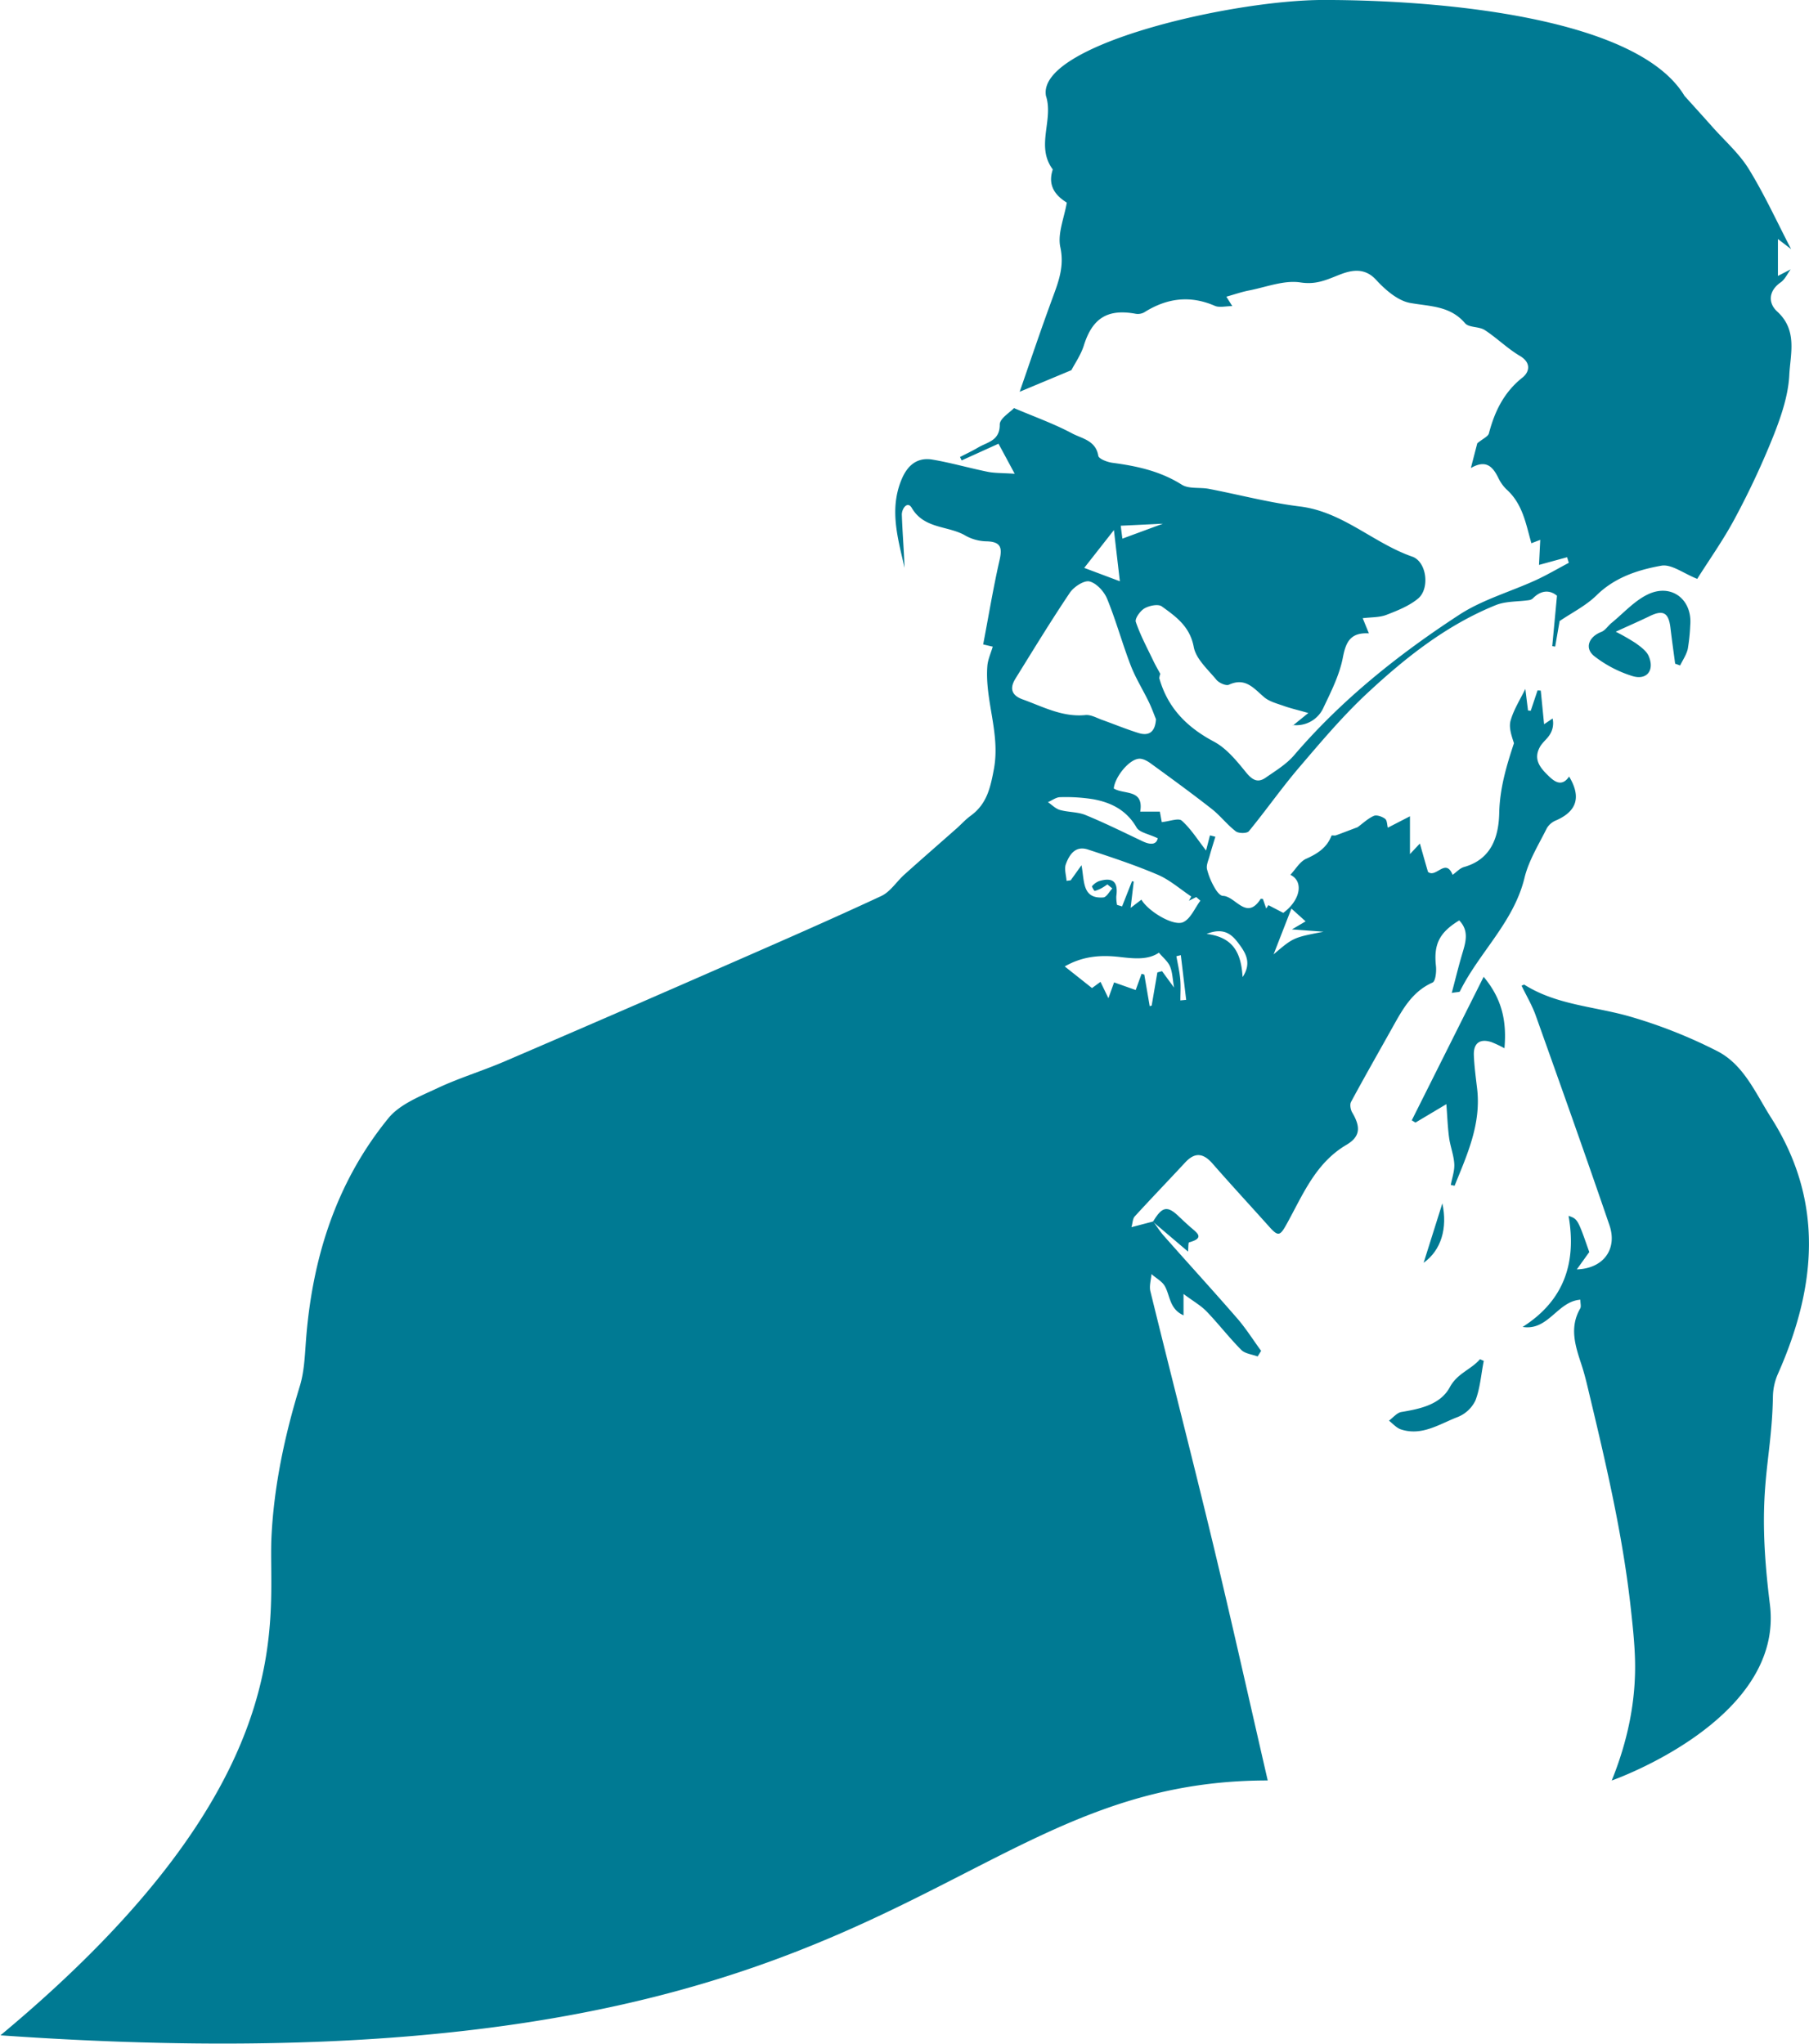 <svg id="Layer_2" data-name="Layer 2" xmlns="http://www.w3.org/2000/svg" viewBox="0 0 669.49 756.4"><defs><style>.cls-1{fill:#007a93;}</style></defs><path class="cls-1" d="M731.91,375.15c3.07,11,10.19,18.17,20.2,23.5,4.7,2.49,8.45,7.15,11.92,11.41,2.31,2.82,4.33,4,7.28,1.92,3.65-2.53,7.63-4.94,10.47-8.25,17.65-20.61,38.64-37.35,61.19-52.05,8.52-5.55,18.77-8.44,28.15-12.72,4.22-1.93,8.24-4.31,12.35-6.48l-.63-2.07-10.4,2.85c.13-2.73.28-5.67.46-9.28l-3.28,1.26c-2-6.92-3.13-14.46-9.17-19.9a14.75,14.75,0,0,1-3.05-4.26c-2-4.05-4.45-7-10.18-3.68,1.11-4.27,1.95-7.52,2.38-9.16,2.13-1.76,4-2.51,4.3-3.68,2.14-8.14,5.57-15.23,12.45-20.67,2.5-2,3.35-5.44-1-8-4.61-2.72-8.5-6.64-13-9.56-2.11-1.37-5.85-.85-7.28-2.52-5.54-6.49-12.88-6.18-20.27-7.5-4.63-.82-9.26-4.87-12.67-8.58-4.58-5-9.9-3.32-14-1.69-4.72,1.87-8.32,3.53-14,2.67-6.09-.93-12.76,1.77-19.15,3-2.65.52-5.23,1.43-8.25,2.27l2.19,3.49c-2.46,0-4.77.64-6.48-.11-9.22-4-17.77-2.83-26.08,2.4a4.94,4.94,0,0,1-3.28.53C712.72,238.39,707.13,242,704,252c-1.1,3.51-3.32,6.67-4.61,9.17l-19.15,8c3.82-11,7.78-22.82,12.1-34.54,2.27-6.18,4.49-11.82,2.94-19-1.08-5,1.46-10.87,2.4-16.47-4.19-2.61-7-6.16-5.33-11.82.06-.18.15-.45.06-.57-6.29-8.55.46-18.27-2.44-27.11-3.41-18.84,68.5-35.5,102.75-35.5,44.52,0,116.25,6.66,133.57,35.5,3.46,3.84,6.94,7.67,10.38,11.54,4.56,5.13,9.9,9.81,13.44,15.58,5.83,9.48,10.48,19.69,15.63,29.59l-4.88-3.73V226.3l4.72-2.44c-1.21,1.64-2.12,3.72-3.7,4.82-4.67,3.25-4.59,7.79-1.31,10.77,7.63,6.94,4.89,15.69,4.5,23.5-.38,7.56-3,15.25-5.82,22.41A299.77,299.77,0,0,1,945,315.9c-4.36,8.2-9.82,15.82-14,22.52-5.07-2-9.56-5.55-13.3-4.88-8.68,1.56-17.22,4.32-24,11-3.89,3.81-9,6.35-13.63,9.49-.49,2.82-1.07,6.14-1.65,9.46l-1.08-.18c.55-5.85,1.1-11.7,1.75-18.64-2.17-1.87-5.51-2.53-8.95,1a2.76,2.76,0,0,1-1.5.64c-4.09.59-8.52.33-12.23,1.84-18.15,7.35-33.33,19.37-47.46,32.52-9.09,8.46-17.17,18.05-25.25,27.51-6.52,7.63-12.28,15.9-18.65,23.65-.7.85-3.81.86-4.87,0-3.19-2.45-5.71-5.79-8.88-8.27-7.34-5.75-14.88-11.25-22.43-16.73-1.32-1-3.14-2-4.59-1.83-3.8.43-8.83,6.88-9.22,11,3.8,2.36,11.2.11,9.79,8.57h7.27c.3,1.64.55,3,.7,3.88,2.86-.28,6.21-1.61,7.4-.54,3.38,3,5.88,7.06,9,11.05l1.44-5.6,2,.5c-.73,2.41-1.5,4.8-2.17,7.23-.43,1.57-1.24,3.29-.93,4.74a26.17,26.17,0,0,0,2.84,6.92c.68,1.24,2,3,3.08,3,4.67.13,8.69,9.32,13.94,1.13.06-.09.37,0,.83,0,.39,1.14.81,2.34,1.23,3.55l.82-1.25,5.49,2.86c6.35-4.67,7.67-11.66,2.63-14.09,1.91-2,3.47-4.86,5.84-5.93,4.22-1.89,7.67-4.1,9.39-8.56.08-.21,1.13.06,1.64-.12,2.48-.89,4.93-1.86,8-3,1.94-1.41,3.8-3.21,6-4.19,1.08-.47,3.11.25,4.2,1.09.78.6.71,2.29,1,3.27l8.19-4.22v14l3.67-3.92c1.11,3.93,2.09,7.41,3,10.5,3,2.44,6.51-5.33,9.11,1.09,1.42-1,2.69-2.46,4.25-2.9,10.14-2.86,12.78-11.22,13-19.82.19-9.34,2.72-17.69,5.46-26-.92-2.83-2-5.91-1.21-8.48,1.15-4,3.51-7.69,5.42-11.61.32,2.58.65,5.29,1,8l1,.09,2.52-7.54,1.19.07c.41,4.1.81,8.2,1.23,12.45l3.15-2.12a7.86,7.86,0,0,1-1,5.91c-1,1.64-2.69,2.87-3.64,4.53-2.75,4.84.27,8.07,3.48,11.14,2.41,2.3,4.88,3.4,7.27-.09,4.53,7.53,2.89,12.79-4.71,16.17a7.16,7.16,0,0,0-3.49,2.86c-3,6.07-6.75,12-8.32,18.5-4,16.41-16.78,27.56-23.91,42-.14.28-1,.2-3,.55,1.35-5.1,2.42-9.5,3.69-13.84,1.31-4.49,3-8.93-.93-13-7.42,4.51-9.48,8.91-8.61,16.88.22,2-.13,5.63-1.28,6.13-7.45,3.31-11,9.79-14.65,16.32-5.18,9.27-10.45,18.49-15.49,27.84-.54,1-.18,2.95.47,4,3.13,5.31,3,8.86-2.22,11.92-11.35,6.7-16,18.27-21.87,28.92-2.59,4.72-3.22,5.21-6.61,1.42-7-7.82-14.09-15.49-21-23.39-3.37-3.87-6.48-4.38-10.1-.5-6.22,6.69-12.55,13.28-18.71,20-.79.87-.78,2.47-1.23,4l8.06-2.11-.2-.27c1.38,1.88,2.62,3.87,4.15,5.61,9,10.2,18.22,20.26,27.15,30.55,3.24,3.74,5.9,8,8.83,12l-1.29,2.07c-2.06-.78-4.66-1-6.07-2.44-4.49-4.52-8.4-9.62-12.82-14.22-2.09-2.17-4.84-3.71-8.54-6.47V611c-5.21-2.36-4.93-7.18-6.86-10.69-1-1.88-3.33-3.07-5-4.57-.17,2.14-.89,4.4-.4,6.38,7.65,31.16,15.66,62.24,23.17,93.44,7,29.13,13.52,58.39,20.25,87.59-123.62,0-137.48,117.66-469,94.33,113.34-94.33,98.88-154.32,100.29-184.26.9-19,4.9-37.76,10.52-56.09,1.56-5.11,1.81-10.68,2.2-16.08,2.21-30.64,11-59,30.55-83,4.24-5.2,11.69-8.09,18.11-11.11,8.07-3.8,16.69-6.39,24.9-9.92q41.28-17.73,82.42-35.77c19.07-8.34,38.15-16.67,57-25.45,3.38-1.58,5.69-5.41,8.62-8,6.37-5.72,12.83-11.34,19.24-17,1.75-1.55,3.32-3.33,5.2-4.69,5.93-4.32,7.28-10.13,8.61-17.28,2.45-13.23-3.41-25.41-2.42-38.18.18-2.3,1.21-4.53,2-7.14l-3.55-.83c2-10.41,3.69-20.74,6-30.92,1.08-4.64.8-7.07-4.68-7.23a16.6,16.6,0,0,1-7.76-2.05c-6.4-3.85-15.34-2.36-20-10.34-1.57-2.69-3.73.32-3.66,2.59.22,6.54.79,13.07,1,19.61-2.42-10.88-5.8-21.67-1-32.94,2.19-5.12,5.79-8.05,11.32-7.12,6.87,1.16,13.6,3.12,20.45,4.51,2.64.53,5.41.42,10,.73-2.5-4.65-4.08-7.59-6-11.12l-13.63,6.18-.61-1.26c2.27-1.18,4.59-2.26,6.78-3.56,3.4-2,8-2.46,7.93-8.5,0-2.21,3.82-4.47,5.27-6.05,7.56,3.22,14.82,5.8,21.53,9.38,3.59,1.92,8.73,2.57,9.67,8.28.19,1.16,3.36,2.35,5.28,2.6,9,1.19,17.65,3.07,25.58,8.07,2.63,1.67,6.71.93,10.08,1.57,11.24,2.16,22.37,5.13,33.69,6.52,15.89,1.95,27.16,13.55,41.55,18.56,5.39,1.88,6.6,11.87,2.13,15.55-3.3,2.72-7.59,4.42-11.67,6-2.6,1-5.63.84-8.79,1.24.8,1.94,1.41,3.45,2.3,5.61-6.86-.39-8.54,3.2-9.65,9-1.23,6.34-4.27,12.42-7.1,18.34a11,11,0,0,1-11.41,6.58l.06.16,5.67-4.6c-4-1.15-6.62-1.74-9.08-2.62s-5.35-1.6-7.3-3.27c-3.83-3.27-6.91-7.39-13-4.58-1.08.5-3.68-.67-4.64-1.84-3.15-3.83-7.56-7.7-8.38-12.14-1.42-7.58-6.56-11.21-11.81-15-1.35-1-4.65-.29-6.41.72-1.6.93-3.63,3.78-3.22,5,1.66,4.92,4.17,9.56,6.42,14.28.81,1.71,1.77,3.34,2.66,5C732.06,374.08,732,374.62,731.91,375.15Zm-1.23,15.2c-.72-1.75-1.56-4.13-2.65-6.38-2.19-4.54-4.91-8.86-6.71-13.54-3.13-8.13-5.42-16.59-8.72-24.64-1.11-2.7-3.94-5.79-6.53-6.42-2-.48-5.78,2-7.24,4.15-7,10.41-13.53,21.14-20.14,31.8-2.19,3.52-1.58,6.19,2.65,7.71,7.55,2.72,14.74,6.65,23.25,5.8,1.94-.19,4.06,1,6,1.73,4.57,1.62,9.06,3.5,13.69,4.93C728,396.63,730.39,395.2,730.68,390.35ZM714.53,453l-1.84-1.5a19.16,19.16,0,0,1-1.79,1.19,11.74,11.74,0,0,1-2.88,1.23c-.2.05-1.11-1.57-1-1.74a6.46,6.46,0,0,1,2.62-1.9c5.13-1.54,7.11.31,6.36,5.64a14.37,14.37,0,0,0,.28,3.17l1.86.56,3.68-9.33.63.14c-.35,2.94-.69,5.88-1.15,9.74l4-3.06c2.31,4.15,11.79,10,15.45,8.34,2.76-1.25,4.29-5.2,6.37-7.95l-1.53-1.34-2.71,1.36.87-1.56c-4.12-2.74-7.95-6.16-12.42-8.07-8.41-3.59-17.14-6.47-25.84-9.33-4.63-1.52-6.88,1.9-8.17,5.46-.64,1.78.14,4.08.27,6.14l1.53-.2,4-5.58c1.14,5.93.19,12.48,8.07,11.92C712.42,456.21,713.44,454.13,714.53,453Zm.65,34.77,8,2.83c.75-2.08,1.47-4.06,2.18-6l1,.28q1,5.85,2,11.7l.73-.22q1.05-6.14,2.11-12.28l1.73-.46,4.45,6.08c-.54-3-.57-5.62-1.5-7.83-.79-1.86-2.6-3.29-4.11-5.09-4,2.71-9,2.22-14.38,1.6-6.7-.78-13.54-.5-20.47,3.49l10.09,8,3.14-2.3,2.93,6.06Zm16.15-53.34c-3.35-1.62-6.77-2.13-7.84-4-3.7-6.4-9.38-9.25-16.1-10.46a64.73,64.73,0,0,0-12.14-.75c-1.52,0-3,1.19-4.55,1.84,1.47,1,2.81,2.42,4.44,2.89,3.1.88,6.57.68,9.5,1.89,7.16,2.94,14.1,6.39,21.1,9.71C728.8,437,730.9,436.75,731.33,434.4Zm-27.2-100.07,13.19,4.95c-.7-6-1.35-11.57-2.2-18.95Zm81.93,130.82-5.25-4.73-6.6,16.95c7.31-6.23,7.31-6.23,18.49-8.38L781,468.16Zm-23.32,20.63c3.64-5.47.87-9.34-1.75-12.8-2.28-3-5.29-5.69-11.57-3.18C759.75,471.1,762.22,477.45,762.74,485.78ZM718.25,323.53l15-5.53-15.6.75C717.86,320.61,718.11,322.44,718.25,323.53Zm21.63,154.16-1.64.4c.49,2.81,1.16,5.6,1.42,8.43.24,2.62.05,5.28.05,7.92l2.15-.21Z" transform="translate(-302.87 -124.17)"/><path class="cls-1" d="M899.36,783.17c5.83-14.44,9.06-29.4,8.6-45-.18-6.19-.86-12.37-1.53-18.53-2.88-26.38-8.84-52.17-15-77.92-1-4.16-1.92-8.37-3.26-12.42-2.29-6.94-4.57-13.76-.48-20.84.41-.71.05-1.85.05-3.24-8.52.59-11.83,11.61-21.36,10.07,15.41-9.79,20-23.87,17-41.11,3.39,1.19,3.39,1.19,7.66,13.4L886.43,594c10-.33,15.05-7.64,12.09-16.33-8.87-25.95-18.07-51.78-27.28-77.61-1.36-3.82-3.48-7.38-5.26-11.07.44-.15.88-.47,1.06-.35,11.87,7.49,25.8,8,38.8,11.7a183,183,0,0,1,32.43,12.8c9.94,5,14.28,15.62,20,24.62,19.84,31.08,16.82,62.79,2.61,94.86a21.83,21.83,0,0,0-1.87,8.33c-.45,25.69-6.48,34.21-1.12,77.06S899.36,783.17,899.36,783.17Z" transform="translate(-302.87 -124.17)"/><path class="cls-1" d="M729.52,576.44c3.45-5.84,5.42-6.19,9.88-1.79,1.24,1.22,2.55,2.37,3.84,3.54,2.21,2,6,4.12-.31,5.8-.34.09-.23,1.88-.38,3.42l-13.23-11.24Z" transform="translate(-302.87 -124.17)"/><path class="cls-1" d="M839.79,562.73c.47-2.59,1.44-5.22,1.29-7.77-.19-3.29-1.49-6.5-1.93-9.8-.53-4-.66-8.1-1-12.32l-11.44,6.82-1.36-.84c8.68-17.32,17.35-34.65,26.6-53.11,7,8.36,8.55,16.77,7.7,26.44a43.27,43.27,0,0,0-4.74-2.25c-4.33-1.44-6.78.32-6.58,4.94.17,4,.71,8.09,1.19,12.12,1.59,13.16-3.66,24.54-8.32,36.08Z" transform="translate(-302.87 -124.17)"/><path class="cls-1" d="M922.82,369.81c-.58-4.41-1.21-8.81-1.73-13.22-.66-5.66-2.69-6.81-7.66-4.39-3.77,1.83-7.62,3.5-12.59,5.78a82.06,82.06,0,0,1,7.44,4.27c1.8,1.32,3.93,2.83,4.75,4.75,2.23,5.18-.6,9-5.94,7.42A44.35,44.35,0,0,1,893,367.11c-3.84-2.94-2.2-7.24,2.49-9.05,1.47-.57,2.48-2.26,3.79-3.33,4.42-3.61,8.41-8.14,13.41-10.55,8.8-4.23,16.61,1.93,15.71,11.53a67.54,67.54,0,0,1-.91,8.68c-.5,2.13-1.85,4.07-2.82,6.09Z" transform="translate(-302.87 -124.17)"/><path class="cls-1" d="M852,627.86c-1,4.9-1.31,10-3.07,14.61a12.38,12.38,0,0,1-6.59,6.17c-6.73,2.58-13.24,7.14-21,4.58-1.65-.54-3-2.13-4.43-3.24,1.53-1.11,2.93-2.93,4.6-3.2,7-1.17,14.44-2.74,17.92-9.18,2.82-5.22,7.87-6.5,11.17-10.37Z" transform="translate(-302.87 -124.17)"/><path class="cls-1" d="M829.74,591.55l6.93-22C838.66,578.76,836.23,586.91,829.74,591.55Z" transform="translate(-302.87 -124.17)"/></svg>